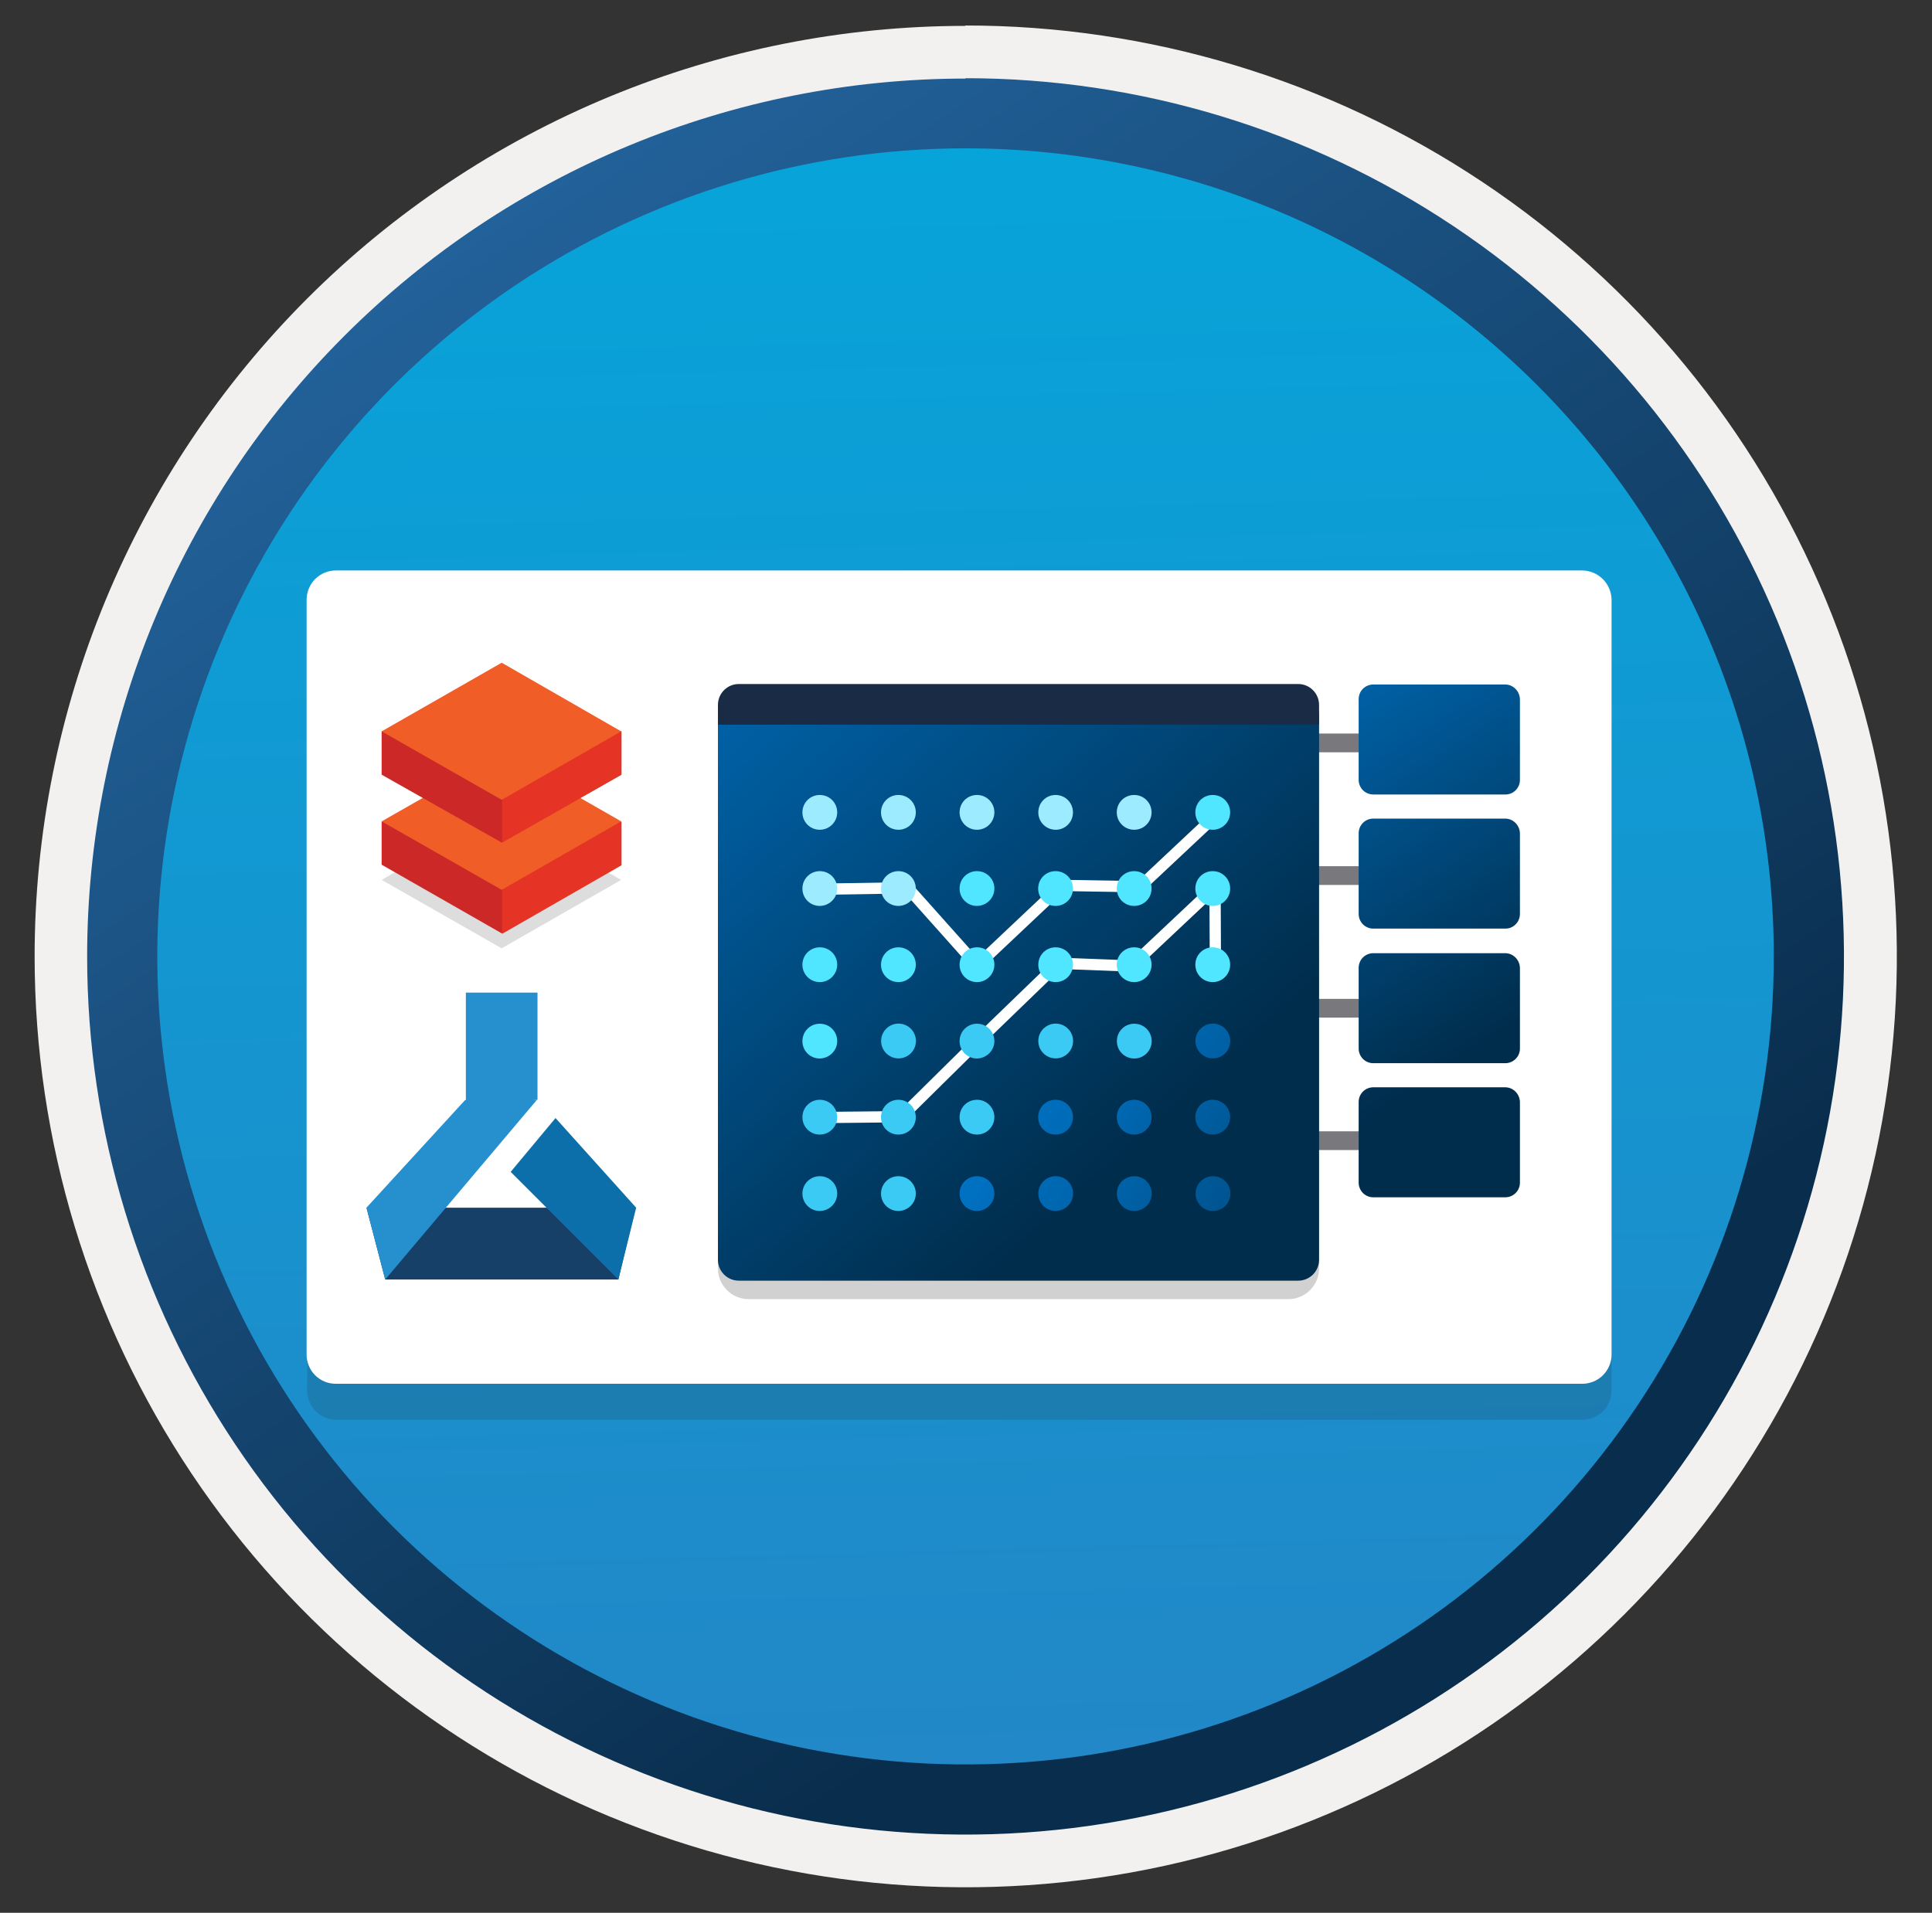<svg width="103" height="102" viewBox="0 0 103 102" fill="none" xmlns="http://www.w3.org/2000/svg">
<rect x="0" y="0" width="103" height="102" fill="#333333" stroke="none"/>
<path d="M51.486 97.83C42.23 97.82 33.186 95.066 25.495 89.918C17.805 84.769 11.813 77.456 8.277 68.903C4.741 60.35 3.82 50.941 5.63 41.864C7.44 32.788 11.9 24.452 18.447 17.91C24.993 11.367 33.332 6.913 42.41 5.108C51.487 3.304 60.897 4.231 69.448 7.772C77.999 11.314 85.307 17.31 90.451 25.004C95.594 32.698 98.342 41.745 98.346 51C98.349 57.153 97.138 63.246 94.784 68.931C92.429 74.616 88.978 79.781 84.625 84.13C80.273 88.48 75.106 91.928 69.419 94.279C63.733 96.63 57.639 97.836 51.486 97.83Z" fill="url(#paint0_linear)"/>
<path fill-rule="evenodd" clip-rule="evenodd" d="M97.346 51C97.346 60.078 94.654 68.952 89.611 76.501C84.567 84.049 77.398 89.932 69.011 93.406C60.624 96.88 51.395 97.789 42.492 96.018C33.588 94.247 25.409 89.875 18.99 83.456C12.57 77.037 8.199 68.858 6.428 59.955C4.657 51.051 5.566 41.822 9.041 33.435C12.515 25.048 18.398 17.879 25.946 12.835C33.494 7.792 42.368 5.1 51.446 5.1C63.619 5.1 75.295 9.936 83.903 18.544C92.511 27.152 97.346 38.827 97.346 51V51ZM51.446 1.36C61.265 1.352 70.867 4.257 79.036 9.707C87.204 15.156 93.573 22.906 97.336 31.976C101.1 41.046 102.088 51.028 100.177 60.66C98.266 70.291 93.542 79.14 86.601 86.086C79.66 93.033 70.815 97.764 61.185 99.683C51.555 101.602 41.572 100.621 32.499 96.865C23.427 93.109 15.671 86.747 10.214 78.582C4.758 70.418 1.846 60.82 1.846 51C1.847 44.483 3.132 38.029 5.627 32.008C8.123 25.987 11.78 20.517 16.389 15.909C20.999 11.302 26.471 7.647 32.493 5.154C38.515 2.661 44.968 1.379 51.486 1.38L51.446 1.36Z" fill="#F2F1F0"/>
<path fill-rule="evenodd" clip-rule="evenodd" d="M94.566 51C94.566 59.522 92.039 67.853 87.304 74.939C82.569 82.026 75.84 87.549 67.966 90.81C60.093 94.071 51.428 94.925 43.07 93.262C34.711 91.6 27.034 87.496 21.007 81.469C14.981 75.443 10.877 67.765 9.214 59.406C7.552 51.048 8.405 42.384 11.666 34.51C14.928 26.637 20.451 19.907 27.537 15.172C34.623 10.437 42.954 7.91 51.476 7.91C62.904 7.91 73.865 12.45 81.946 20.531C90.027 28.612 94.566 39.572 94.566 51ZM51.476 4.17C60.738 4.17 69.793 6.917 77.494 12.062C85.195 17.208 91.197 24.522 94.742 33.079C98.286 41.636 99.214 51.052 97.407 60.136C95.6 69.22 91.14 77.564 84.59 84.114C78.041 90.663 69.696 95.123 60.612 96.93C51.528 98.737 42.112 97.81 33.555 94.265C24.998 90.721 17.684 84.719 12.539 77.018C7.393 69.316 4.646 60.262 4.646 51C4.651 38.583 9.588 26.677 18.37 17.899C27.151 9.121 39.059 4.19 51.476 4.19V4.17Z" fill="url(#paint1_linear)"/>
<path opacity="0.15" d="M84.346 32.36H17.936C17.731 32.359 17.527 32.398 17.337 32.476C17.148 32.554 16.976 32.669 16.831 32.814C16.686 32.959 16.571 33.132 16.493 33.321C16.415 33.511 16.375 33.715 16.377 33.92V74.15C16.377 74.564 16.541 74.96 16.834 75.253C17.126 75.546 17.522 75.71 17.936 75.71H84.346C84.552 75.711 84.755 75.672 84.946 75.594C85.136 75.516 85.31 75.402 85.456 75.257C85.602 75.112 85.717 74.939 85.796 74.749C85.875 74.56 85.916 74.356 85.916 74.15V33.92C85.911 33.506 85.743 33.111 85.45 32.819C85.156 32.528 84.76 32.362 84.346 32.36V32.36Z" fill="#1F1D20"/>
<path d="M84.346 30.42H17.936C17.727 30.416 17.52 30.454 17.326 30.532C17.132 30.609 16.955 30.726 16.806 30.873C16.658 31.02 16.541 31.196 16.462 31.39C16.383 31.583 16.344 31.791 16.346 32V72.23C16.345 72.435 16.385 72.638 16.462 72.828C16.541 73.018 16.655 73.191 16.8 73.336C16.946 73.481 17.118 73.596 17.308 73.674C17.498 73.752 17.701 73.791 17.906 73.79H84.346C84.552 73.791 84.755 73.752 84.946 73.674C85.136 73.596 85.31 73.481 85.456 73.336C85.602 73.191 85.718 73.019 85.796 72.829C85.876 72.639 85.917 72.436 85.917 72.23V32C85.917 31.582 85.751 31.182 85.457 30.886C85.162 30.59 84.764 30.422 84.346 30.42V30.42Z" fill="white"/>
<path d="M28.656 52.93H24.836V58.93L28.656 58.65V52.93Z" fill="#2690CF"/>
<path d="M32.966 68.23H20.537L19.537 64.4H33.877L32.966 68.23Z" fill="#174068"/>
<path d="M20.537 68.23L19.537 64.4L24.796 58.66H28.616L20.537 68.23Z" fill="#2690CF"/>
<path d="M32.966 68.23L27.226 62.49L29.616 59.62L33.916 64.4L32.966 68.23Z" fill="#0C6FA9"/>
<path opacity="0.15" d="M20.346 46.92L26.747 50.57L33.116 46.92L26.747 43.26L20.346 46.92Z" fill="#1F1D20"/>
<path d="M20.346 43.8V46.11L26.747 49.77L33.116 46.11V43.8H20.346Z" fill="#CC2827"/>
<path d="M26.766 43.8V49.8L33.136 46.14V43.83L26.766 43.8Z" fill="#E53325"/>
<path d="M20.346 43.8L26.747 47.45L33.116 43.8L26.747 40.15L20.346 43.8Z" fill="#F15D26"/>
<path d="M20.346 39V41.31L26.747 44.93L33.116 41.31V39H20.346Z" fill="#CC2827"/>
<path d="M26.766 39V44.93L33.136 41.31V39H26.766Z" fill="#E53325"/>
<path d="M20.346 39L26.747 42.65L33.116 39L26.747 35.34L20.346 39Z" fill="#F15D26"/>
<path fill-rule="evenodd" clip-rule="evenodd" d="M66.664 60.327H76.393V61.327H66.664V60.327Z" fill="#78787D"/>
<path fill-rule="evenodd" clip-rule="evenodd" d="M66.664 53.265H76.393V54.265H66.664V53.265Z" fill="#78787D"/>
<path fill-rule="evenodd" clip-rule="evenodd" d="M66.664 46.19H76.393V47.19H66.664V46.19Z" fill="#78787D"/>
<path fill-rule="evenodd" clip-rule="evenodd" d="M66.664 39.116H76.393V40.116H66.664V39.116Z" fill="#78787D"/>
<path d="M80.244 36.501H73.214C72.785 36.501 72.434 36.846 72.434 37.281V41.586C72.434 42.014 72.779 42.366 73.214 42.366H80.25C80.679 42.373 81.031 42.021 81.031 41.592V37.287C81.018 36.852 80.672 36.501 80.244 36.501Z" fill="url(#paint2_linear)"/>
<path d="M80.244 50.829H73.214C72.785 50.829 72.434 51.175 72.434 51.609V55.914C72.434 56.343 72.779 56.695 73.214 56.695H80.25C80.679 56.695 81.031 56.349 81.031 55.914V51.609C81.018 51.181 80.672 50.829 80.244 50.829Z" fill="url(#paint3_linear)"/>
<path d="M80.244 43.652H73.214C72.785 43.652 72.434 43.997 72.434 44.432V48.737C72.434 49.166 72.779 49.518 73.214 49.518H80.25C80.679 49.524 81.031 49.172 81.031 48.737V44.432C81.018 44.004 80.672 43.652 80.244 43.652Z" fill="url(#paint4_linear)"/>
<path d="M80.244 57.98H73.214C72.785 57.98 72.434 58.326 72.434 58.761V63.066C72.434 63.494 72.779 63.846 73.214 63.846H80.25C80.679 63.846 81.031 63.501 81.031 63.066V58.761C81.018 58.332 80.672 57.98 80.244 57.98Z" fill="url(#paint5_linear)"/>
<path opacity="0.2" d="M48.504 69.277H68.685C69.587 69.277 70.323 68.541 70.323 67.639V38.017H38.275V67.639C38.275 68.541 39.011 69.277 39.913 69.277H43.406H48.504Z" fill="#1F1D21"/>
<path d="M48.504 68.292H69.21C69.824 68.292 70.323 67.793 70.323 67.179V38.138C70.316 37.524 69.817 37.025 69.21 37.025H39.388C38.774 37.025 38.275 37.524 38.275 38.138V67.179C38.275 67.793 38.774 68.292 39.388 68.292H43.399H48.504Z" fill="url(#paint6_linear)"/>
<path d="M70.323 37.588C70.323 36.974 69.824 36.475 69.21 36.475H39.388C38.774 36.475 38.275 36.974 38.275 37.588V38.644H70.323V37.588Z" fill="#1A2C45"/>
<path fill-rule="evenodd" clip-rule="evenodd" d="M65.059 43.673L60.889 47.588L56.738 47.517L52.074 51.918L48.262 47.645L43.877 47.714L43.868 47.114L48.527 47.041L52.111 51.058L56.504 46.913L60.656 46.984L64.648 43.235L65.059 43.673Z" fill="white"/>
<path fill-rule="evenodd" clip-rule="evenodd" d="M65.074 46.62L65.096 51.57L64.496 51.573L64.48 48.002L60.426 51.818L56.552 51.671L52.385 55.7L48.187 59.847L43.665 59.893L43.659 59.293L47.938 59.249L51.967 55.27L56.319 51.062L60.198 51.209L65.074 46.62Z" fill="white"/>
<path d="M53.013 63.648C53.013 63.136 52.604 62.721 52.086 62.721C51.574 62.721 51.158 63.13 51.158 63.648C51.158 64.16 51.568 64.576 52.086 64.576C52.597 64.569 53.013 64.154 53.013 63.648Z" fill="url(#paint7_linear)"/>
<path d="M57.209 63.648C57.209 63.136 56.8 62.721 56.282 62.721C55.77 62.721 55.355 63.13 55.355 63.648C55.355 64.16 55.764 64.576 56.282 64.576C56.794 64.569 57.209 64.154 57.209 63.648Z" fill="url(#paint8_linear)"/>
<path d="M44.634 63.648C44.634 63.136 44.224 62.721 43.706 62.721C43.195 62.721 42.779 63.13 42.779 63.648C42.779 64.16 43.188 64.576 43.706 64.576C44.218 64.569 44.634 64.154 44.634 63.648Z" fill="#3BCAF4"/>
<path d="M48.824 63.648C48.824 63.136 48.414 62.721 47.896 62.721C47.385 62.721 46.969 63.13 46.969 63.648C46.969 64.16 47.378 64.576 47.896 64.576C48.414 64.569 48.824 64.154 48.824 63.648Z" fill="#3BCAF4"/>
<path d="M61.4 63.648C61.4 63.136 60.99 62.721 60.472 62.721C59.954 62.721 59.544 63.13 59.544 63.648C59.544 64.16 59.954 64.576 60.472 64.576C60.99 64.576 61.4 64.154 61.4 63.648Z" fill="url(#paint9_linear)"/>
<path d="M63.741 63.648C63.741 64.16 64.15 64.576 64.668 64.576C65.18 64.576 65.596 64.166 65.596 63.648C65.596 63.136 65.186 62.721 64.668 62.721C64.15 62.721 63.741 63.136 63.741 63.648Z" fill="url(#paint10_linear)"/>
<path d="M53.013 59.574C53.013 59.062 52.604 58.646 52.086 58.646C51.568 58.646 51.158 59.055 51.158 59.574C51.158 60.092 51.568 60.501 52.086 60.501C52.597 60.501 53.013 60.085 53.013 59.574Z" fill="#3BCAF4"/>
<path d="M57.203 59.574C57.203 59.062 56.794 58.646 56.276 58.646C55.758 58.646 55.348 59.055 55.348 59.574C55.348 60.092 55.758 60.501 56.276 60.501C56.794 60.501 57.203 60.085 57.203 59.574Z" fill="url(#paint11_linear)"/>
<path d="M44.634 59.574C44.634 59.062 44.224 58.646 43.706 58.646C43.195 58.646 42.779 59.055 42.779 59.574C42.779 60.092 43.188 60.501 43.706 60.501C44.218 60.501 44.634 60.085 44.634 59.574Z" fill="#3BCAF4"/>
<path d="M48.824 59.574C48.824 59.062 48.414 58.646 47.896 58.646C47.385 58.646 46.969 59.055 46.969 59.574C46.969 60.092 47.378 60.501 47.896 60.501C48.414 60.501 48.824 60.085 48.824 59.574Z" fill="#3BCAF4"/>
<path d="M61.393 59.574C61.393 59.062 60.984 58.646 60.466 58.646C59.947 58.646 59.538 59.055 59.538 59.574C59.538 60.092 59.947 60.501 60.466 60.501C60.984 60.501 61.393 60.085 61.393 59.574Z" fill="url(#paint12_linear)"/>
<path d="M65.583 59.574C65.583 59.062 65.173 58.646 64.655 58.646C64.137 58.646 63.727 59.055 63.727 59.574C63.727 60.092 64.137 60.501 64.655 60.501C65.173 60.501 65.583 60.085 65.583 59.574Z" fill="url(#paint13_linear)"/>
<path d="M53.013 55.518C53.013 55.006 52.604 54.59 52.086 54.59C51.574 54.59 51.158 55 51.158 55.518C51.158 56.036 51.568 56.445 52.086 56.445C52.597 56.433 53.013 56.023 53.013 55.518Z" fill="#3BCAF4"/>
<path d="M56.282 56.439C56.794 56.439 57.209 56.023 57.209 55.511C57.209 55 56.794 54.584 56.282 54.584C55.77 54.584 55.355 55 55.355 55.511C55.355 56.023 55.77 56.439 56.282 56.439Z" fill="#3BCAF4"/>
<path d="M44.634 55.518C44.634 55.006 44.224 54.59 43.706 54.59C43.195 54.59 42.779 55 42.779 55.518C42.779 56.036 43.188 56.445 43.706 56.445C44.218 56.433 44.634 56.023 44.634 55.518Z" fill="#50E6FF"/>
<path d="M47.903 56.439C48.414 56.439 48.83 56.023 48.83 55.511C48.83 55 48.414 54.584 47.903 54.584C47.391 54.584 46.975 55 46.975 55.511C46.975 56.023 47.391 56.439 47.903 56.439Z" fill="#3BCAF4"/>
<path d="M61.4 55.518C61.4 55.006 60.99 54.59 60.472 54.59C59.954 54.59 59.544 55 59.544 55.518C59.544 56.036 59.954 56.445 60.472 56.445C60.99 56.445 61.4 56.023 61.4 55.518Z" fill="#3BCAF4"/>
<path d="M64.662 56.439C65.174 56.439 65.589 56.023 65.589 55.511C65.589 55 65.174 54.584 64.662 54.584C64.15 54.584 63.734 55 63.734 55.511C63.734 56.023 64.15 56.439 64.662 56.439Z" fill="url(#paint14_linear)"/>
<path d="M53.013 51.443C53.013 50.931 52.604 50.516 52.086 50.516C51.568 50.516 51.158 50.925 51.158 51.443C51.158 51.955 51.568 52.371 52.086 52.371C52.597 52.371 53.013 51.949 53.013 51.443Z" fill="#50E6FF"/>
<path d="M57.203 51.443C57.203 50.931 56.794 50.516 56.276 50.516C55.758 50.516 55.355 50.931 55.355 51.443C55.355 51.955 55.764 52.371 56.282 52.371C56.8 52.371 57.203 51.949 57.203 51.443Z" fill="#50E6FF"/>
<path d="M44.634 51.443C44.634 50.931 44.224 50.516 43.706 50.516C43.195 50.516 42.779 50.925 42.779 51.443C42.779 51.955 43.188 52.371 43.706 52.371C44.218 52.371 44.634 51.949 44.634 51.443Z" fill="#50E6FF"/>
<path d="M48.824 51.443C48.824 50.931 48.414 50.516 47.896 50.516C47.385 50.516 46.969 50.925 46.969 51.443C46.969 51.955 47.378 52.371 47.896 52.371C48.414 52.371 48.824 51.949 48.824 51.443Z" fill="#50E6FF"/>
<path d="M61.393 51.443C61.393 50.931 60.984 50.516 60.466 50.516C59.947 50.516 59.538 50.925 59.538 51.443C59.538 51.955 59.947 52.371 60.466 52.371C60.984 52.371 61.393 51.949 61.393 51.443Z" fill="#50E6FF"/>
<path d="M65.583 51.443C65.583 50.931 65.173 50.516 64.655 50.516C64.137 50.516 63.727 50.925 63.727 51.443C63.727 51.955 64.137 52.371 64.655 52.371C65.173 52.371 65.583 51.949 65.583 51.443Z" fill="#50E6FF"/>
<path d="M53.013 47.382C53.013 46.87 52.604 46.454 52.086 46.454C51.568 46.454 51.158 46.864 51.158 47.382C51.158 47.9 51.568 48.309 52.086 48.309C52.597 48.303 53.013 47.893 53.013 47.382Z" fill="#50E6FF"/>
<path d="M57.203 47.382C57.203 46.87 56.794 46.454 56.276 46.454C55.758 46.454 55.348 46.864 55.348 47.382C55.348 47.9 55.758 48.309 56.276 48.309C56.794 48.309 57.203 47.893 57.203 47.382Z" fill="#50E6FF"/>
<path d="M44.634 47.382C44.634 46.87 44.224 46.454 43.706 46.454C43.195 46.454 42.779 46.864 42.779 47.382C42.779 47.9 43.188 48.309 43.706 48.309C44.218 48.303 44.634 47.893 44.634 47.382Z" fill="#9CEBFF"/>
<path d="M48.824 47.382C48.824 46.87 48.414 46.454 47.896 46.454C47.385 46.454 46.969 46.864 46.969 47.382C46.969 47.9 47.378 48.309 47.896 48.309C48.414 48.303 48.824 47.893 48.824 47.382Z" fill="#9CEBFF"/>
<path d="M61.393 47.382C61.393 46.87 60.984 46.454 60.466 46.454C59.947 46.454 59.538 46.864 59.538 47.382C59.538 47.9 59.947 48.309 60.466 48.309C60.984 48.309 61.393 47.893 61.393 47.382Z" fill="#50E6FF"/>
<path d="M65.583 47.382C65.583 46.87 65.173 46.454 64.655 46.454C64.137 46.454 63.727 46.864 63.727 47.382C63.727 47.9 64.137 48.309 64.655 48.309C65.173 48.309 65.583 47.893 65.583 47.382Z" fill="#50E6FF"/>
<path d="M53.013 43.32C53.013 42.808 52.604 42.392 52.086 42.392C51.568 42.392 51.158 42.801 51.158 43.32C51.158 43.831 51.568 44.247 52.086 44.247C52.597 44.247 53.013 43.831 53.013 43.32Z" fill="#9CEBFF"/>
<path d="M57.203 43.32C57.203 42.808 56.794 42.392 56.276 42.392C55.758 42.392 55.355 42.808 55.355 43.32C55.355 43.831 55.764 44.247 56.282 44.247C56.8 44.247 57.203 43.831 57.203 43.32Z" fill="#9CEBFF"/>
<path d="M44.634 43.32C44.634 42.808 44.224 42.392 43.706 42.392C43.195 42.392 42.779 42.801 42.779 43.32C42.779 43.838 43.188 44.247 43.706 44.247C44.218 44.247 44.634 43.831 44.634 43.32Z" fill="#9CEBFF"/>
<path d="M48.824 43.32C48.824 42.808 48.414 42.392 47.896 42.392C47.385 42.392 46.969 42.801 46.969 43.32C46.969 43.831 47.378 44.247 47.896 44.247C48.414 44.247 48.824 43.831 48.824 43.32Z" fill="#9CEBFF"/>
<path d="M61.393 43.32C61.393 42.808 60.984 42.392 60.466 42.392C59.947 42.392 59.538 42.801 59.538 43.32C59.538 43.831 59.947 44.247 60.466 44.247C60.984 44.247 61.393 43.831 61.393 43.32Z" fill="#9CEBFF"/>
<path d="M65.583 43.32C65.583 42.808 65.173 42.392 64.655 42.392C64.137 42.392 63.727 42.801 63.727 43.32C63.727 43.831 64.137 44.247 64.655 44.247C65.173 44.247 65.583 43.831 65.583 43.32Z" fill="#50E6FF"/>
<defs>
<linearGradient id="paint0_linear" x1="49.716" y1="-13.77" x2="53.696" y2="132" gradientUnits="userSpaceOnUse">
<stop stop-color="#00ABDE"/>
<stop offset="1" stop-color="#2E7BBF"/>
</linearGradient>
<linearGradient id="paint1_linear" x1="2.916" y1="-20.6" x2="98.446" y2="120.28" gradientUnits="userSpaceOnUse">
<stop stop-color="#2E7BBF"/>
<stop offset="0.71" stop-color="#092D4C"/>
</linearGradient>
<linearGradient id="paint2_linear" x1="68.114" y1="26.23" x2="91.757" y2="62.473" gradientUnits="userSpaceOnUse">
<stop stop-color="#007ED8"/>
<stop offset="0.707" stop-color="#002D4C"/>
</linearGradient>
<linearGradient id="paint3_linear" x1="61.557" y1="30.508" x2="85.199" y2="66.751" gradientUnits="userSpaceOnUse">
<stop stop-color="#007ED8"/>
<stop offset="0.707" stop-color="#002D4C"/>
</linearGradient>
<linearGradient id="paint4_linear" x1="64.842" y1="28.365" x2="88.484" y2="64.608" gradientUnits="userSpaceOnUse">
<stop stop-color="#007ED8"/>
<stop offset="0.707" stop-color="#002D4C"/>
</linearGradient>
<linearGradient id="paint5_linear" x1="58.284" y1="32.643" x2="81.926" y2="68.886" gradientUnits="userSpaceOnUse">
<stop stop-color="#007ED8"/>
<stop offset="0.707" stop-color="#002D4C"/>
</linearGradient>
<linearGradient id="paint6_linear" x1="28.157" y1="23.551" x2="74.995" y2="75.704" gradientUnits="userSpaceOnUse">
<stop stop-color="#007ED8"/>
<stop offset="0.707" stop-color="#002D4C"/>
</linearGradient>
<linearGradient id="paint7_linear" x1="47.23" y1="60.286" x2="85.704" y2="86.892" gradientUnits="userSpaceOnUse">
<stop stop-color="#007ED8"/>
<stop offset="0.707" stop-color="#002D4C"/>
</linearGradient>
<linearGradient id="paint8_linear" x1="48.657" y1="58.375" x2="87.131" y2="84.981" gradientUnits="userSpaceOnUse">
<stop stop-color="#007ED8"/>
<stop offset="0.707" stop-color="#002D4C"/>
</linearGradient>
<linearGradient id="paint9_linear" x1="50.308" y1="56.618" x2="88.782" y2="83.224" gradientUnits="userSpaceOnUse">
<stop stop-color="#007ED8"/>
<stop offset="0.707" stop-color="#002D4C"/>
</linearGradient>
<linearGradient id="paint10_linear" x1="50.386" y1="53.774" x2="91.79" y2="82.406" gradientUnits="userSpaceOnUse">
<stop stop-color="#007ED8"/>
<stop offset="0.707" stop-color="#002D4C"/>
</linearGradient>
<linearGradient id="paint11_linear" x1="50.366" y1="55.487" x2="88.84" y2="82.093" gradientUnits="userSpaceOnUse">
<stop stop-color="#007ED8"/>
<stop offset="0.707" stop-color="#002D4C"/>
</linearGradient>
<linearGradient id="paint12_linear" x1="52.016" y1="53.731" x2="90.49" y2="80.337" gradientUnits="userSpaceOnUse">
<stop stop-color="#007ED8"/>
<stop offset="0.707" stop-color="#002D4C"/>
</linearGradient>
<linearGradient id="paint13_linear" x1="53.245" y1="51.684" x2="91.718" y2="78.29" gradientUnits="userSpaceOnUse">
<stop stop-color="#007ED8"/>
<stop offset="0.707" stop-color="#002D4C"/>
</linearGradient>
<linearGradient id="paint14_linear" x1="55.146" y1="48.935" x2="93.619" y2="75.542" gradientUnits="userSpaceOnUse">
<stop stop-color="#007ED8"/>
<stop offset="0.707" stop-color="#002D4C"/>
</linearGradient>
</defs>
</svg>
